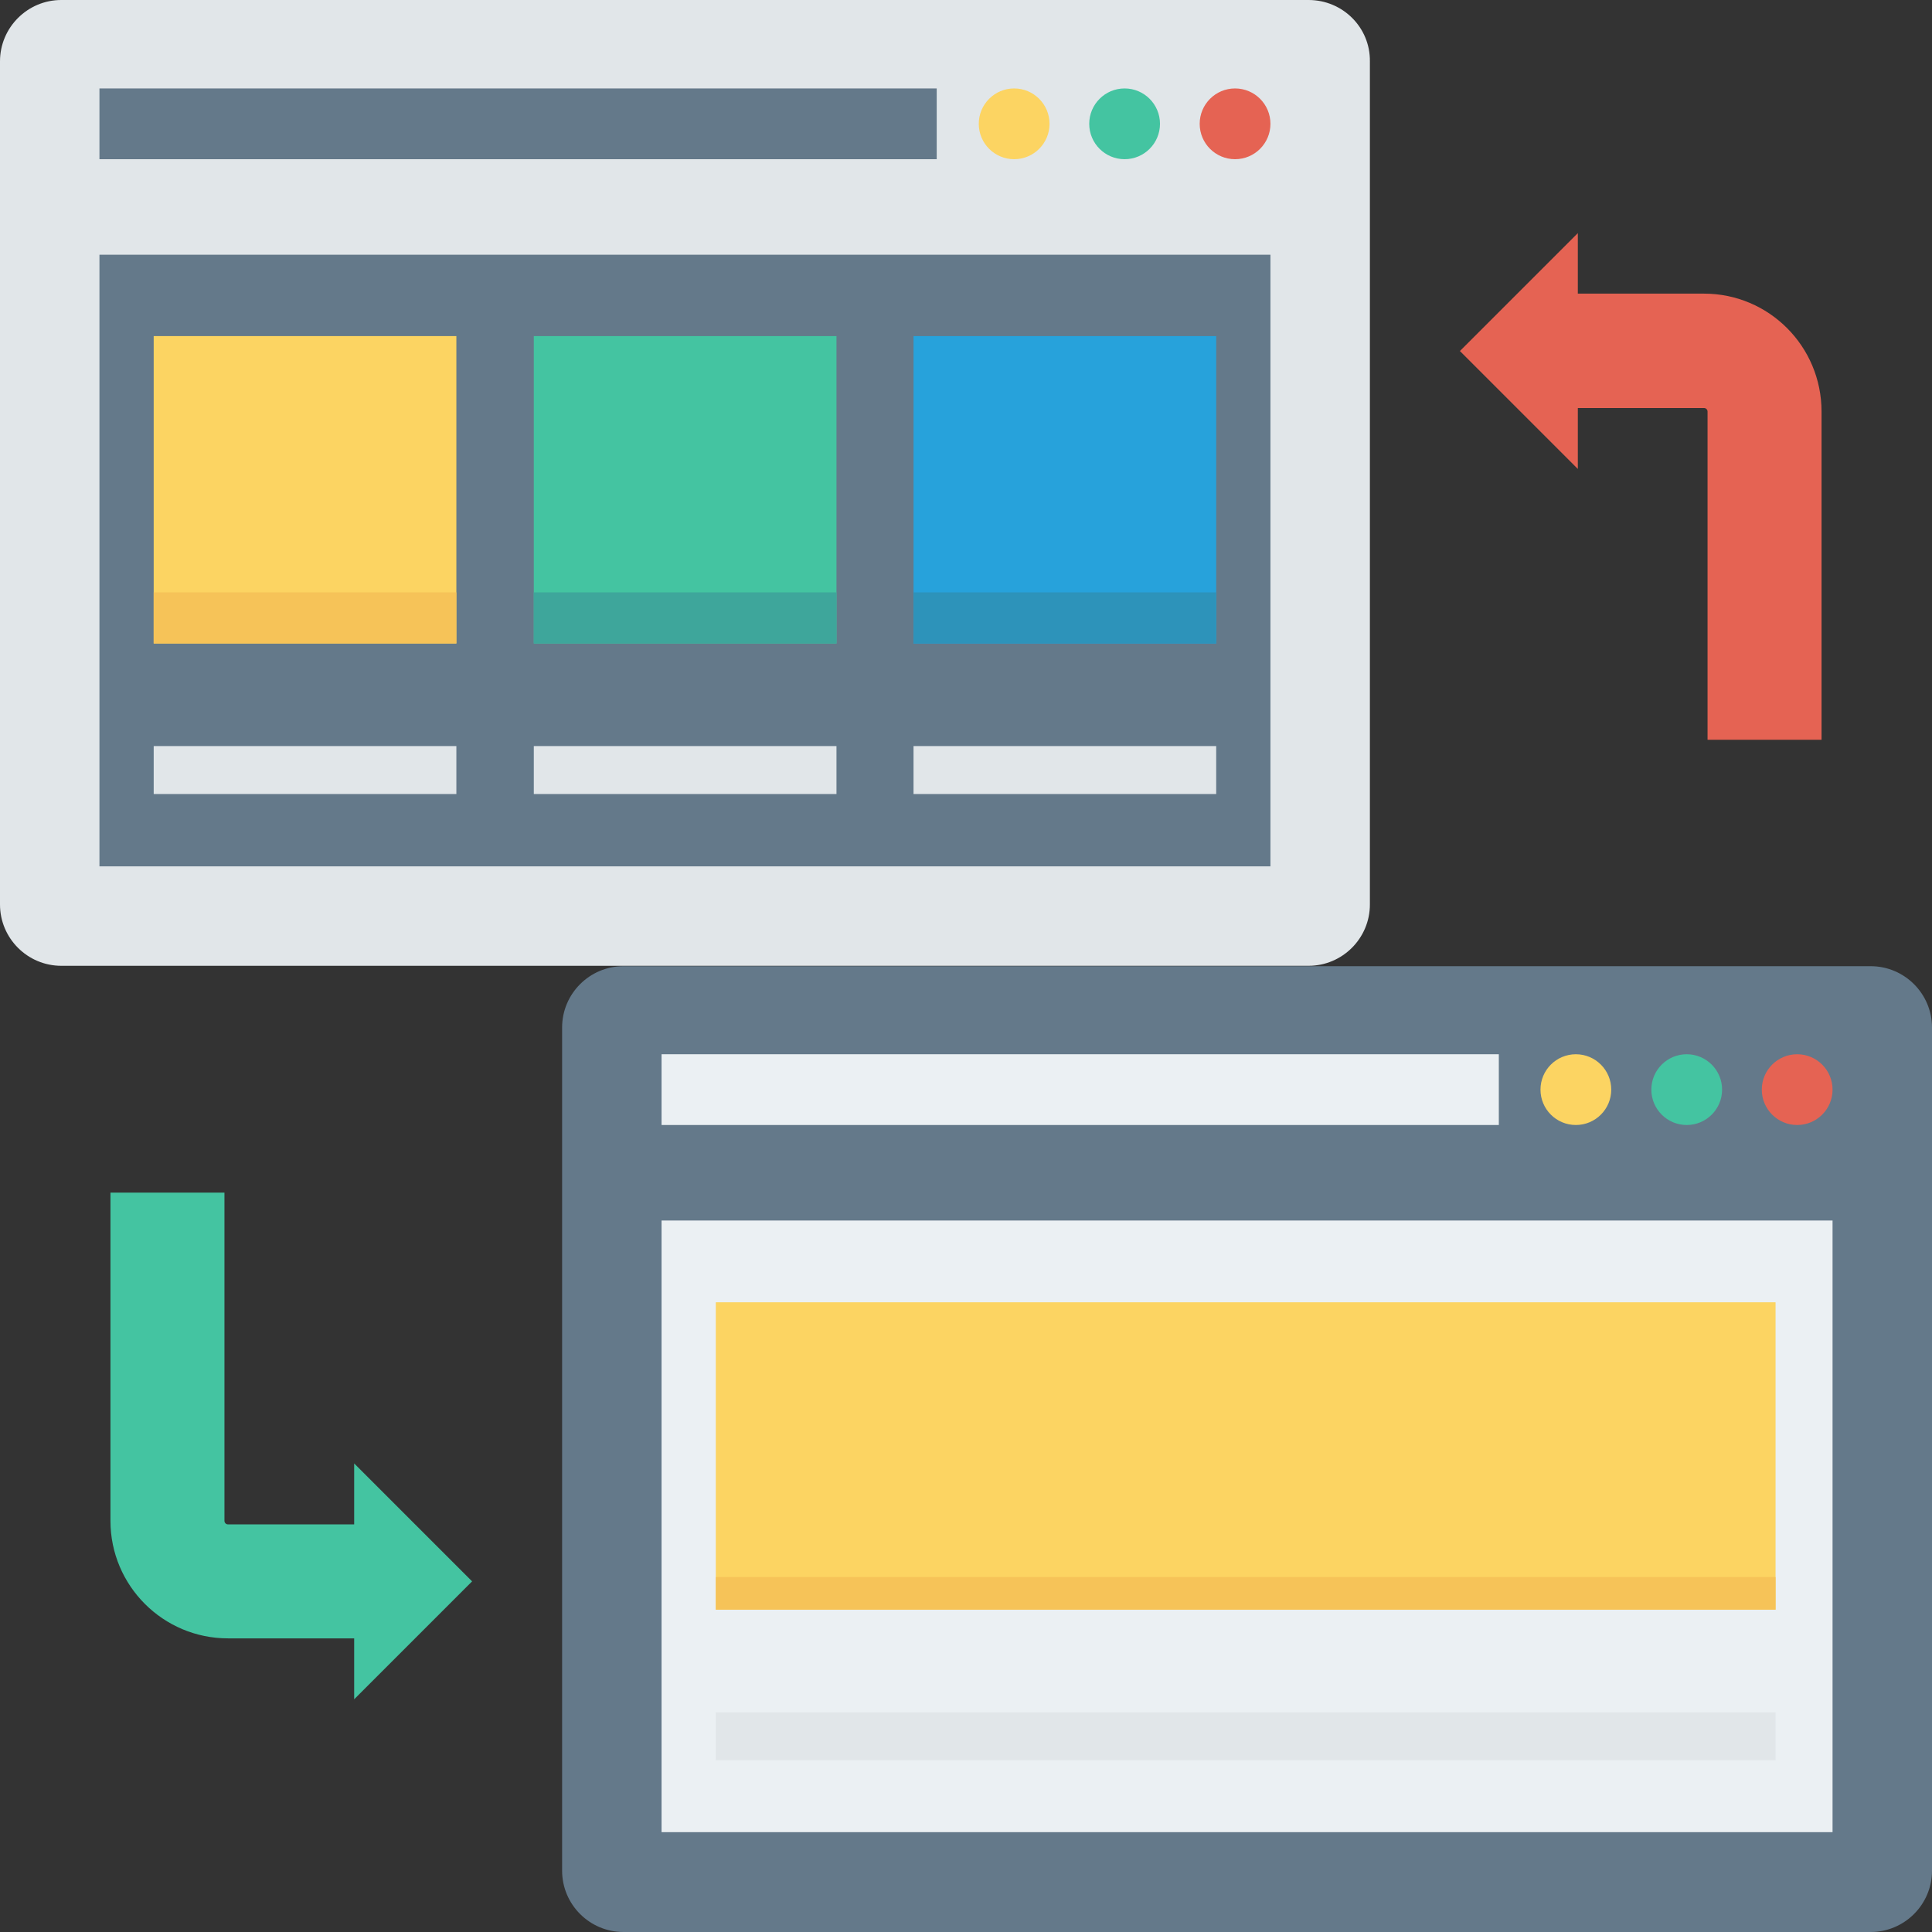<svg version="1.1"
	 xmlns="http://www.w3.org/2000/svg" xmlns:xlink="http://www.w3.org/1999/xlink" xmlns:a="http://ns.adobe.com/AdobeSVGViewerExtensions/3.0/"
	 x="0px" y="0px" width="60px" height="60px" viewBox="0 0 491.5 491.5" style="enable-background:new 0 0 491.5 491.5;"
	 xml:space="preserve">
<rect x="0" y="0" width="491.5" height="491.5" fill="#333333" stroke="none"/>
<style type="text/css">
	.budget_6_st0{fill:#E1E6E9;}
	.budget_6_st1{fill:#64798A;}
	.budget_6_st2{fill:#FCD462;}
	.budget_6_st3{fill:#44C4A1;}
	.budget_6_st4{fill:#E56353;}
	.budget_6_st5{fill:#F6C358;}
	.budget_6_st6{fill:#3EA69B;}
	.budget_6_st7{fill:#27A2DB;}
	.budget_6_st8{fill:#2D93BA;}
	.budget_6_st9{fill:#EBF0F3;}
</style>
<defs>
</defs>
<path class="budget_6_st0" d="M332.9,0H15.6C7,0,0,7,0,15.6v214.5c0,8.6,7,15.6,15.6,15.6h317.3c8.6,0,15.6-7,15.6-15.6V15.6
	C348.6,7,341.6,0,332.9,0z"/>
<g>
	<rect x="25.3" y="64.8" class="budget_6_st1" width="297.9" height="155.6"/>
	<rect x="25.3" y="22.5" class="budget_6_st1" width="213" height="18"/>
</g>
<circle class="budget_6_st2" cx="258" cy="31.5" r="9"/>
<circle class="budget_6_st3" cx="286.1" cy="31.5" r="9"/>
<circle class="budget_6_st4" cx="314.2" cy="31.5" r="9"/>
<rect x="39.1" y="85.5" class="budget_6_st2" width="77" height="78.2"/>
<rect x="39.1" y="150.7" class="budget_6_st5" width="77" height="13"/>
<rect x="39.1" y="189.8" class="budget_6_st0" width="77" height="12.2"/>
<rect x="135.8" y="85.5" class="budget_6_st3" width="77" height="78.2"/>
<rect x="135.8" y="150.7" class="budget_6_st6" width="77" height="13"/>
<rect x="135.8" y="189.8" class="budget_6_st0" width="77" height="12.2"/>
<rect x="232.4" y="85.5" class="budget_6_st7" width="77" height="78.2"/>
<rect x="232.4" y="150.7" class="budget_6_st8" width="77" height="13"/>
<rect x="232.4" y="189.8" class="budget_6_st0" width="77" height="12.2"/>
<path class="budget_6_st1" d="M475.9,245.8H158.6c-8.6,0-15.6,7-15.6,15.6v214.5c0,8.6,7,15.6,15.6,15.6h317.3c8.6,0,15.6-7,15.6-15.6V261.4
	C491.5,252.8,484.5,245.8,475.9,245.8z"/>
<g>
	<rect x="168.3" y="310.5" class="budget_6_st9" width="297.9" height="155.6"/>
	<rect x="168.3" y="268.2" class="budget_6_st9" width="213" height="18"/>
</g>
<circle class="budget_6_st2" cx="400.9" cy="277.2" r="9"/>
<circle class="budget_6_st3" cx="429.1" cy="277.2" r="9"/>
<circle class="budget_6_st4" cx="457.2" cy="277.2" r="9"/>
<rect x="182.1" y="331.3" class="budget_6_st2" width="269.6" height="78.2"/>
<rect x="182.1" y="401.2" class="budget_6_st5" width="269.6" height="8.3"/>
<rect x="182.1" y="435.6" class="budget_6_st0" width="269.6" height="12.2"/>
<path class="budget_6_st4" d="M433.5,74.7h-32.1V59.3l-30,30l30,30v-15.5h32.1c0.5,0,0.9,0.4,0.9,0.9v83.5h29v-83.5
	C463.4,88.1,450,74.7,433.5,74.7z"/>
<path class="budget_6_st3" d="M58,416.8h32.1v15.5l30-30l-30-30v15.5H58c-0.5,0-0.9-0.4-0.9-0.9v-83.5h-29v83.5
	C28.1,403.4,41.5,416.8,58,416.8z"/>
</svg>
